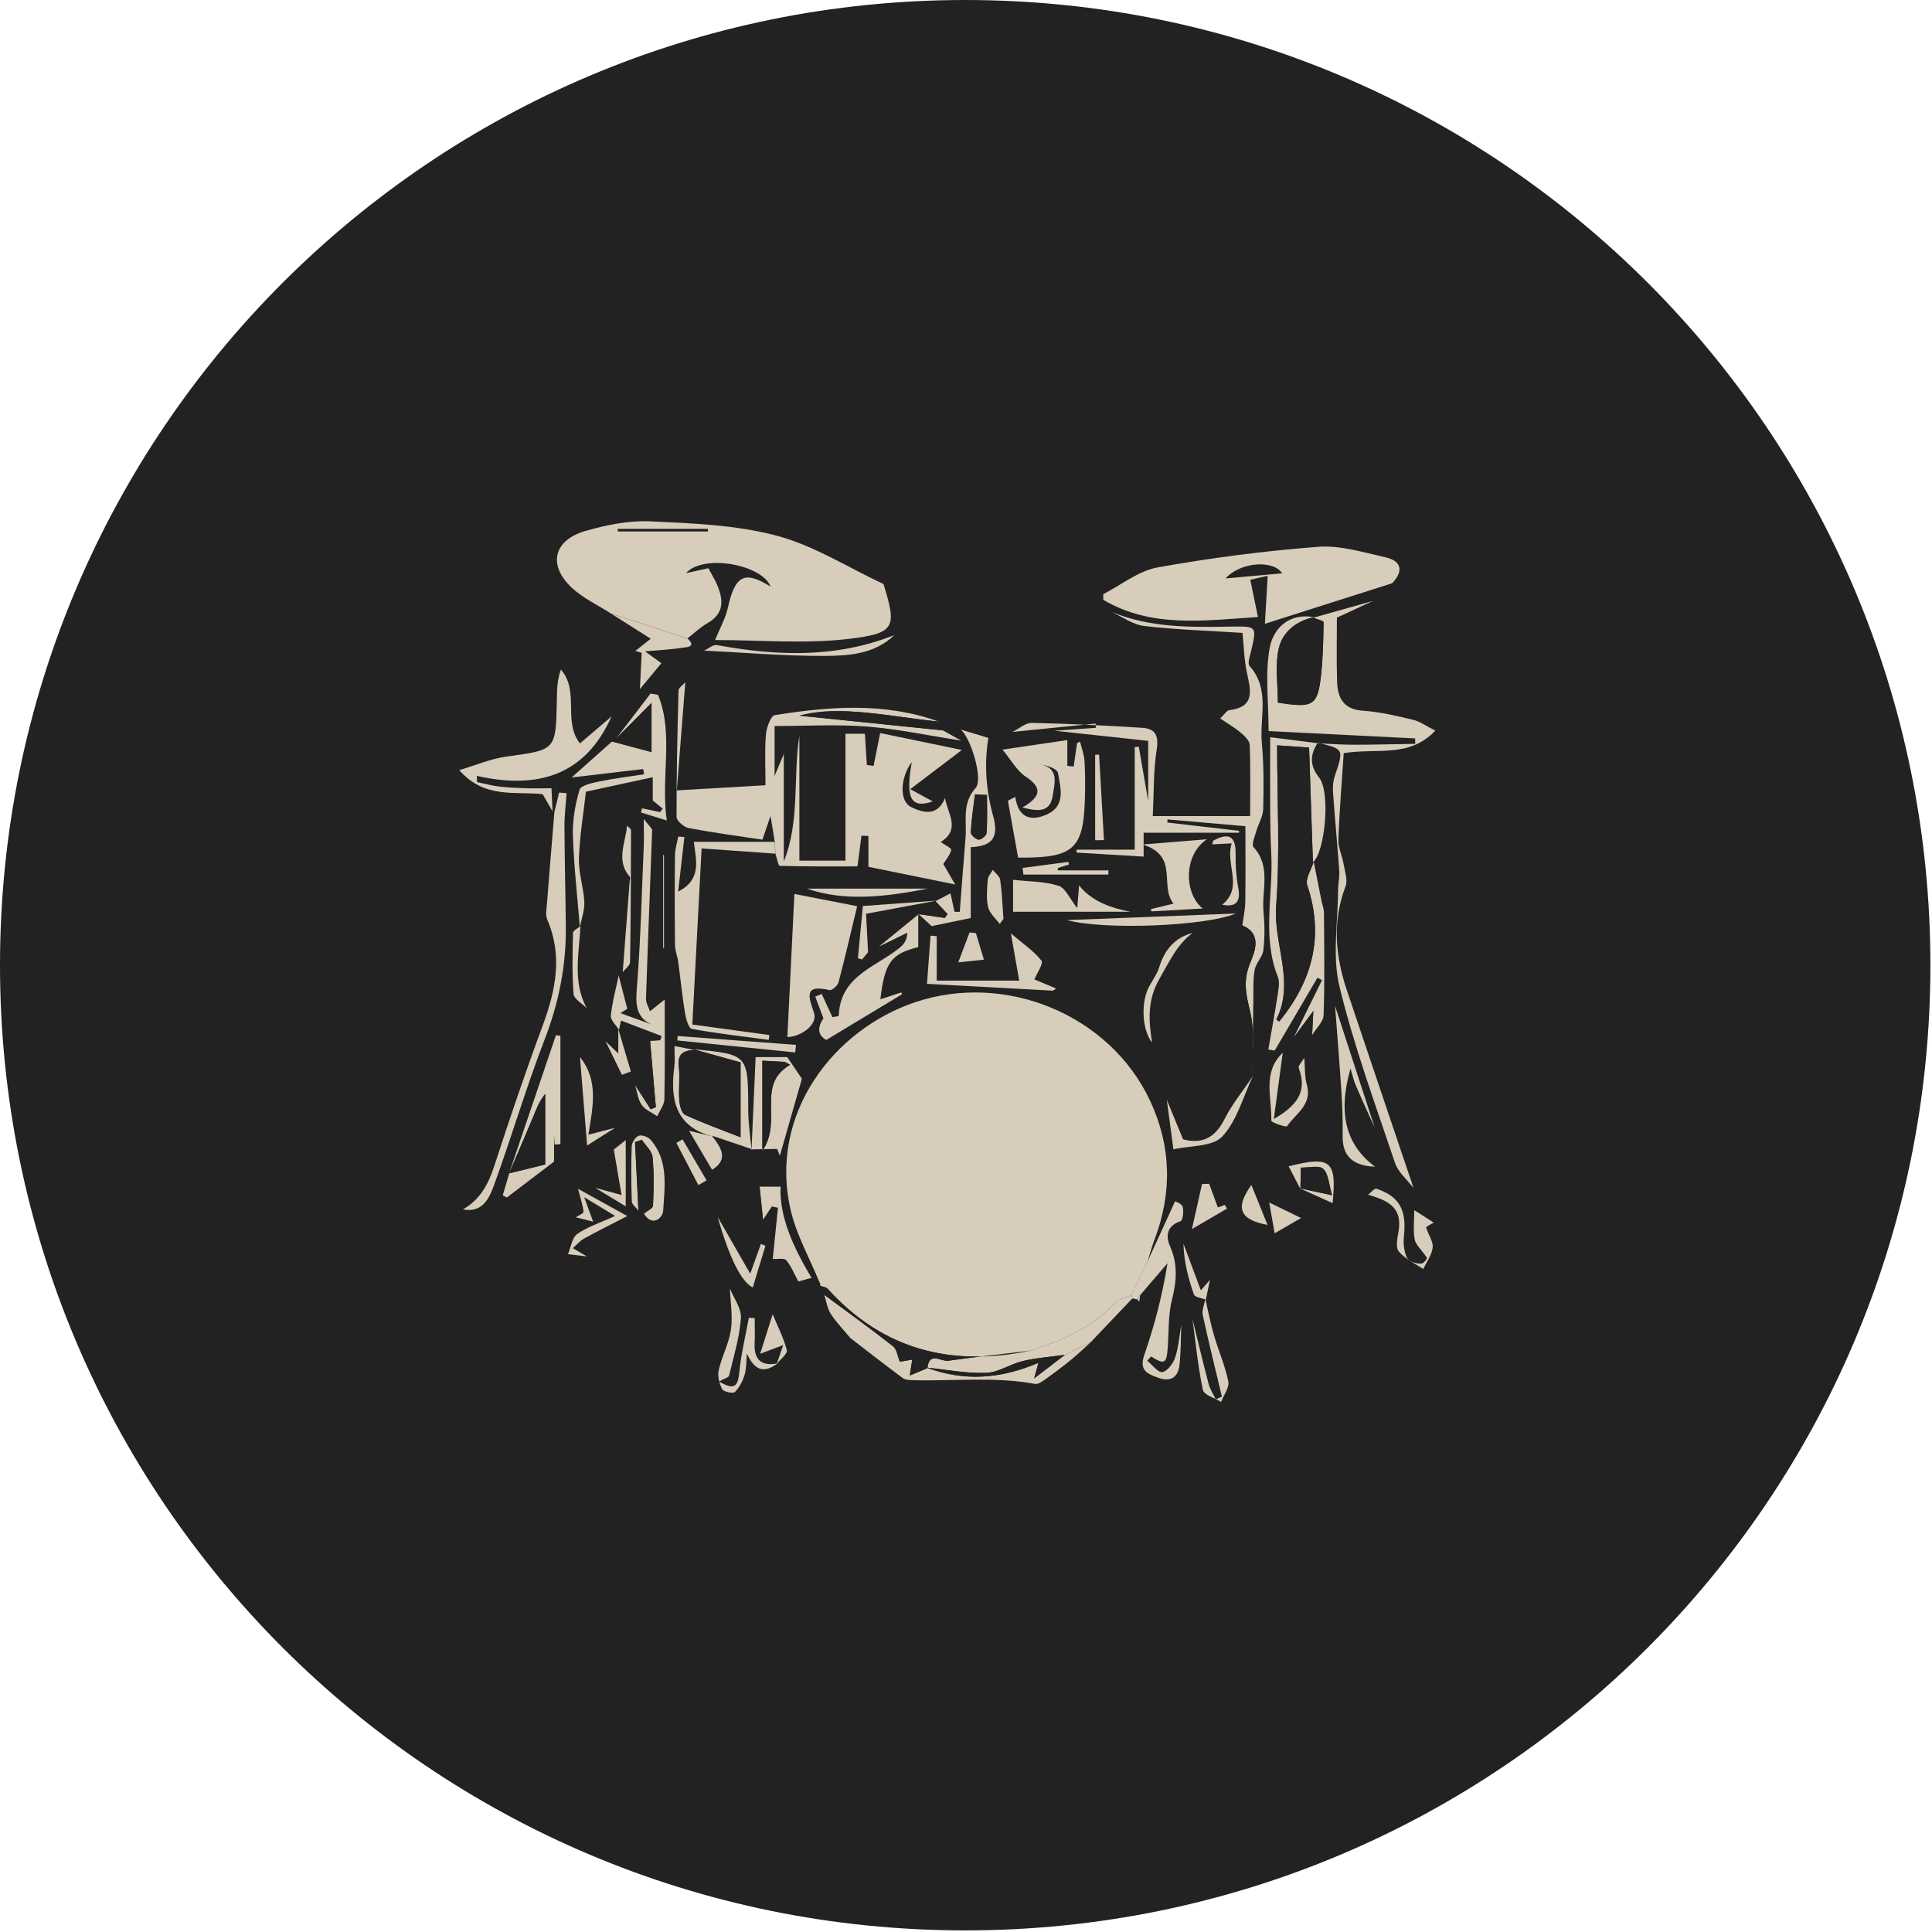 <svg width="314" height="314" viewBox="0 0 314 314" fill="none" xmlns="http://www.w3.org/2000/svg">
<g clip-path="url(#clip0_41_18763)">
<path d="M156.87 313.74C243.507 313.74 313.74 243.507 313.74 156.87C313.74 70.233 243.507 0 156.87 0C70.233 0 0 70.233 0 156.87C0 243.507 70.233 313.74 156.87 313.74Z" fill="#222222"/>
<path d="M193.8 214.35L192 215.3C191.69 217.08 191.56 218.93 191 220.63C190.68 221.6 189.76 222.86 188.93 223C188.24 223.12 187.29 221.82 186.46 221.15L187.09 220.46C189.23 221.83 189.61 221.64 189.79 219.13C189.99 216.46 189.85 213.71 190.5 211.16C191.26 208.15 191.45 205.43 190.16 202.52C189.44 200.89 189.65 199.22 191.88 198.47C192.25 198.35 192.44 196.84 192.22 196.13C192.06 195.6 191.1 195.31 190.99 195.24C189.6 198.27 188.06 201.66 186.51 205.04C186.89 203.84 187.21 202.61 187.66 201.43C190.55 193.8 190.4 186.28 186.92 178.87C180.38 164.93 163.5 157.97 148.85 162.84C135.57 167.26 124.88 180.98 128.51 196.65C129.45 200.71 131.6 204.48 133.19 208.39L131.89 207.7C128.98 202.83 126.62 197.77 126.86 192.86H123.45C122.55 192.4 121.69 191.71 120.74 191.54C119.64 191.34 117.86 191.18 117.45 191.76C116.91 192.52 117.02 194.26 117.55 195.17C118.77 197.26 120.42 199.1 122.31 201.59C123.13 199.97 123.57 199.1 124 198.23C124.48 197.51 124.96 196.79 125.44 196.07L126.43 196.28C126.15 199.06 125.87 201.83 125.58 204.61C125.58 207.61 125.58 210.6 125.57 213.6L123.54 220.02C125.44 219.3 126.1 219.05 127.28 218.61C126.84 219.89 126.54 220.78 126.23 221.68L126.38 221.58C123.7 222.1 122.5 220.99 122.64 218.27C122.71 216.92 122.65 215.57 122.65 214.22L121.7 214.17C121.16 217.16 120.43 220.14 120.13 223.15C119.9 225.5 119.2 225.9 116.85 224.53C117.68 224.07 118.41 223.9 118.48 223.58C119.23 220.49 120.18 217.39 120.41 214.24C120.52 212.67 119.25 211.01 118.61 209.39C116.76 206.62 114.93 203.85 113.04 201.11C112.81 200.78 112.13 200.35 111.93 200.46C108.75 202.2 106.23 199.54 103.47 199.34C100.15 199.09 96.99 200.77 95.37 204.2C94.61 203.75 93.84 203.31 93.08 202.86C93.68 202.34 94.22 201.69 94.9 201.31C97.04 200.12 99.24 199.03 101.94 197.64C99.14 196.09 96.92 194.87 93.93 193.21C94.41 195.06 94.77 196 94.82 196.95C94.84 197.22 93.99 197.55 93.54 197.85C93.24 196.41 93.21 194.84 92.54 193.6C92.2 192.97 90.57 192.49 89.78 192.74C87.73 193.39 85.79 194.41 83.88 195.43C81 196.99 79.51 199.25 80.05 202.76C80.26 204.1 79.58 205.57 79.31 206.98H74.75C75.95 203.94 76.95 201.43 77.94 198.92L77.48 198.46C76.33 199.53 75.17 200.59 74.02 201.66C73.11 202.85 72.21 204.04 71.3 205.23C69.64 207.59 67.53 207.84 64.75 206.56C65.7 204.97 66.56 203.53 67.42 202.1C70.01 200.26 72.61 198.42 75.2 196.58C78.41 197.2 79.5 194.72 80.27 192.59C83.12 184.77 85.46 176.76 88.46 169.01C90.75 163.09 91.97 157.08 91.92 150.79C91.88 145.3 91.73 139.81 91.7 134.32C91.7 132.52 91.93 130.73 92.05 128.93C91.64 128.9 91.24 128.86 90.83 128.83L90.03 132.15C89.94 132.06 89.85 131.97 89.76 131.88C89.71 130.67 89.65 129.46 89.59 128.13C88.22 128.13 86.86 128.17 85.49 128.13C83.99 128.08 82.49 128.02 81.01 127.84C79.83 127.7 78.67 127.37 77.5 127.13L77.46 126.12C87.3 128.35 95.06 126.11 99.35 116.46C100.88 114.98 102.42 113.51 103.95 112.03C105.06 110.69 106.17 109.35 107.44 107.82C106.75 107.32 106.01 106.78 104.78 105.89C107.19 105.68 109.07 105.59 110.92 105.3C111.47 105.21 113.25 105.19 111.67 103.8C112.76 102.96 113.77 101.98 114.95 101.31C117.65 99.77 117.55 97.6 116.54 95.18C116.16 94.27 115.63 93.43 115.08 92.39C113.99 92.63 112.86 92.88 111.45 93.19C114.25 90.01 123.83 91.79 125.19 95.38C120.95 92.72 119.41 93.54 118.25 98.82C117.88 100.49 116.99 102.05 116.17 104.06C123.45 104.06 130.74 104.72 137.86 103.88C145.54 102.97 145.71 101.98 143.55 94.99C147.48 98.16 147.75 99.4 145.3 103.26C135.86 107.01 126.21 106.69 116.46 104.88C115.85 104.77 115.08 105.46 114.39 105.78C111.06 106.12 112.52 109.32 111.33 110.93C110.95 111.38 110.25 111.82 110.23 112.28C110.04 119.12 109.89 125.97 109.91 132.81C109.91 133.44 111.1 134.47 111.87 134.62C115.9 135.38 119.97 135.92 123.86 136.51C124.42 134.87 124.79 133.79 125.18 132.65L125.87 136.87H112.72C113.12 139.9 114.02 143.02 110.18 144.95C110.52 142 110.85 139.04 111.19 136.09L110.19 136.01C110.01 137.04 109.67 138.06 109.66 139.09C109.61 143.96 109.62 148.83 109.67 153.7C109.68 154.57 110.06 155.44 110.18 156.32C110.56 159.09 110.83 161.88 111.28 164.64C111.43 165.59 111.87 167.17 112.39 167.27C116.53 168.03 120.72 168.5 124.9 169.06L125 168.27C120.86 167.7 116.71 167.14 112.48 166.56C113 156.74 113.48 147.51 113.99 137.94C118.24 138.24 122.1 138.51 125.96 138.79C126.2 139.48 126.42 140.76 126.68 140.77C130.83 140.9 134.98 140.86 139.3 140.86C139.53 139.1 139.74 137.49 139.95 135.87L141.08 135.92V140.93C145.51 141.83 150.01 142.75 155.18 143.8C154.42 142.49 153.75 141.33 153.25 140.48C153.67 139.8 154.32 139.04 154.54 138.17C154.61 137.91 153.45 137.34 152.83 136.9C156.16 134.8 153.9 132.25 153.54 129.74C152.26 132.87 149.91 132.12 148.03 131.22C146.05 130.27 146.26 126.4 148.13 123.91C147.08 129.8 147.95 131.53 151.54 130.3C150.43 129.7 149.42 129.14 147.88 128.31C150.78 126.11 153.26 124.22 156.27 121.94C151.38 120.93 146.95 120.01 142.99 119.19L141.92 124.53C141.56 124.48 141.2 124.43 140.83 124.39C140.73 122.74 140.63 121.08 140.51 119.3H137.35V139.93H129.86V119.61C128.8 126.43 129.98 133.43 127.33 140.06V122.59C126.7 124.09 126.28 125.08 125.83 126.16V118.05C130.67 118.05 135.77 117.75 140.81 118.13C145.82 118.51 150.78 119.58 156.18 120.42L153.18 118.76C153.49 118.49 153.79 118.22 154.1 117.95C154.77 118.17 155.43 118.4 156.1 118.62C157.73 119.94 159.8 126.71 158.53 128.11C156.24 130.64 157.12 133.51 156.88 136.27C156.53 140.26 156.25 144.26 155.95 148.25C155.66 148.25 155.38 148.25 155.09 148.24C154.9 147.34 154.7 146.44 154.44 145.24C153.48 145.74 152.73 146.13 151.99 146.52L152.11 146.44C148.22 146.72 144.34 147 140.19 147.31C139.91 150.26 139.65 153.03 139.38 155.8C139.61 155.87 139.83 155.93 140.06 156C140.38 155.61 140.71 155.21 141.03 154.82C141.6 154.52 142.17 154.22 142.74 153.93C144.29 153.17 145.85 152.41 147.4 151.65C147.38 152.84 146.85 153.55 146.18 154.09C142.29 157.24 136.5 158.66 136.27 165.13C136.27 165.24 135.46 165.32 135.24 165.37C134.61 164.01 134.06 162.8 133.5 161.6L132.45 162.03L133.78 165.57C132.727 167.13 132.88 168.3 134.24 169.08C138.49 166.52 142.52 164.09 146.56 161.65L146.43 161.36C145.33 161.72 144.22 162.08 143.03 162.47C143.74 156.5 144.78 155.08 149.19 153.99V148.55C149.91 149.22 150.63 149.88 151.36 150.56C153.35 150.15 155.36 149.73 157.72 149.24V137.73C161.47 137.57 162.26 135.91 161.36 132.66C160.22 128.54 159.87 124.26 160.59 119.97C161.89 119.66 163.2 119.34 164.5 119.03L178.02 117.67L178.08 118.36C175.94 118.51 173.8 118.66 171.34 118.83C176.75 119.42 181.81 119.96 186.57 120.48V130.26C186.05 127.28 185.55 124.37 185.05 121.45L184.38 121.48V138.16H174.93V138.64C178.56 138.86 182.19 139.07 185.83 139.29V135.41H201.35L201.32 135.1C197.44 134.65 193.55 134.2 189.67 133.75L189.72 133.25C194.03 133.62 198.35 134 202.37 134.35C202.37 138.83 202.41 142.73 202.35 146.63C202.33 147.92 202.04 149.2 201.87 150.48L193.82 151.67C190.89 152.43 189.23 154.4 188.36 157.23C188.03 158.3 187.35 159.28 186.78 160.27C185.33 162.8 185.52 167.44 187.2 169.51C188 172.61 188.79 175.72 189.59 178.82C189.92 181.33 190.26 183.84 190.66 186.86C193.38 186.23 197.01 186.46 198.6 184.77C201 182.21 201.98 178.31 203.57 174.98L203.47 175.12C203.53 171.02 203.59 166.91 203.66 162.81C203.69 161.11 203.58 159.38 203.87 157.72C204.07 156.59 205.16 155.61 205.29 154.49C205.53 152.44 205.5 150.32 205.31 148.26C204.98 144.75 206.61 140.94 203.69 137.75C203.33 137.36 203.88 136.06 204.12 135.21C204.47 133.99 205.23 132.8 205.26 131.58C205.35 128 205.36 124.39 205.04 120.83C204.65 116.64 206.43 112.1 203.05 108.31C202.66 107.87 203.14 106.57 203.34 105.7C204.22 101.86 204.24 101.84 199.96 101.91C193.37 102.02 186.78 102.12 180.53 99.48L179.27 97.56C187.05 102.13 195.4 100.95 204.41 100.35C203.93 98.02 203.54 96.15 203.16 94.29C203.87 94.13 204.96 93.89 205.99 93.66C205.86 95.9 205.74 98.03 205.54 101.45C213.15 99.03 219.69 96.94 226.23 94.86C226.52 95.08 226.81 95.29 227.11 95.51C225.77 96.26 224.43 97 223.09 97.75C219.86 98.66 216.63 99.57 213.4 100.48L213.51 100.38C209.5 99.64 206.93 102.18 206.34 105.26C205.53 109.5 206.14 114 206.14 118.89C214.52 119.31 222.24 119.69 229.95 120.08L229.98 120.96C226.65 121.02 223.33 121.11 220 121.11C218.07 121.11 216.13 120.96 214.2 120.88C211.72 120.56 209.24 120.25 206.4 119.9C206.4 124.27 206.38 128.18 206.4 132.09C206.41 134.32 206.44 136.56 206.57 138.78C206.94 145.46 205.02 152.24 207.64 158.83C208.02 159.79 207.71 161.09 207.54 162.21C207.11 165.03 206.58 167.84 206.09 170.65L207.13 170.83C209.45 166.88 211.77 162.92 214.09 158.97L214.82 159.39C213.29 162.49 211.76 165.59 210.23 168.69C209.63 169.52 209.04 170.34 208.44 171.17C205.08 174.36 206.68 178.46 206.58 182.2C206.58 182.5 209 183.32 209.14 183.11C210.54 181.06 213.26 179.63 212.36 176.39C211.97 175 212.06 173.47 211.94 172L213.21 168.3C213.86 167.21 215.04 166.15 215.08 165.04C215.27 159.51 215.18 153.98 215.14 148.45C215.14 147.8 214.87 147.14 214.74 146.49C214.31 144.36 213.89 142.23 213.47 140.1L213.34 140.22C215.29 138.67 216.25 128.87 214.35 126.47C212.76 124.45 212.88 122.75 214.1 120.81C218.42 121.84 218.39 121.83 216.87 126.31C216.58 127.15 216.55 128.14 216.62 129.04C216.92 133.25 217.33 137.46 217.63 141.67C217.7 142.69 217.43 143.73 217.43 144.75C217.41 149.98 216.45 155.45 217.65 160.4C220 170.14 223.49 179.6 226.69 189.12C227.2 190.64 228.67 191.84 229.7 193.19C231.04 193.99 232.41 194.75 233.72 195.59C238.07 198.39 242.49 201.1 246.69 204.11C247.83 204.93 248.34 206.69 248.92 208.12C248.98 208.28 247.41 209.57 246.93 209.4C245.37 208.83 243.81 208.02 242.52 206.97C239.26 204.33 236.14 201.52 232.97 198.77C231.82 198.04 230.67 197.31 229.81 196.75C229.81 198.58 229.62 200.08 229.88 201.5C230.04 202.36 230.9 203.09 231.88 204.49C232.01 204.33 231.55 205.37 230.98 205.43C230.2 205.52 228.91 205.06 228.62 204.47C228.13 203.43 228.01 202.09 228.14 200.91C228.59 196.73 227.4 194.49 223.66 193.27C223.35 193.17 222.76 193.9 222.31 194.24C218.69 196.16 215.05 198.03 211.47 200.02C207.79 202.07 204.22 204.89 200.3 199.91C198.84 203.13 197.72 205.6 196.61 208.06C196.12 208.62 195.63 209.19 195.13 209.77C194.14 207.12 193.22 204.66 192.3 202.19C192.39 205.09 193.08 207.81 194 210.45C194.16 210.9 195.26 211.02 195.93 211.29L195.86 211.16C195.71 212.04 195.27 212.99 195.44 213.8C196.39 218.23 197.5 222.63 198.55 227.05C198.22 227.2 197.88 227.36 197.55 227.51C197.15 226.66 196.62 225.84 196.38 224.95C195.46 221.45 194.62 217.93 193.76 214.42L193.8 214.35ZM211.35 193.25L211.23 193.13C212.93 193.9 214.64 194.67 216.57 195.54C217.27 188.65 216.29 187.83 209.43 189.55C210.12 190.88 210.73 192.06 211.34 193.25H211.35ZM96.72 193.04C98.33 194.01 99.93 194.98 101.7 196.05V185.28C100.77 186.02 100.27 186.42 99.76 186.82C98.92 187.43 98.16 188.19 97.24 188.61C94.55 189.85 94.85 191.32 96.72 193.03V193.04ZM103.76 196.73L104.65 197.22C106.06 199.5 107.71 197.87 107.78 196.78C108.02 192.83 108.69 188.65 105.76 185.24C105.36 184.77 104.35 184.39 103.82 184.57C103.29 184.75 102.69 185.66 102.67 186.27C102.56 189.27 102.58 192.27 102.69 195.27C102.71 195.77 103.39 196.24 103.76 196.72V196.73ZM112.73 170.54L112.83 170.62C111.83 170.43 110.84 170.23 109.63 170C109.63 171.45 109.73 172.37 109.61 173.27C108.9 178.62 109.73 183.09 115.84 184.71L111.99 183.78C113.2 185.83 114.45 187.95 115.73 190.12C118.49 188.43 117.21 186.51 115.7 184.59L122.23 186.8C123.51 186.78 124.79 186.76 126.3 186.73C126.22 186.54 126.41 187 126.74 187.83C128.02 183.38 129.16 179.4 130.32 175.32C129.86 174.65 129.08 173.49 127.93 171.8H122.8C122.58 176.84 122.36 181.87 122.13 186.89C121.95 184.75 121.61 182.6 121.6 180.46C121.58 171.4 121.62 171.4 112.71 170.55L112.73 170.54ZM223.48 183.37C221.42 177.05 219.36 170.72 217 163.47C217.41 168.91 217.77 173.29 218.05 177.67C218.2 179.97 218.27 182.28 218.23 184.58C218.16 188.22 220.27 189.46 223.49 189.61C223.87 188.81 224.6 187.98 224.55 187.2C224.46 185.9 223.87 184.64 223.49 183.36L223.48 183.37ZM94.26 171.79C94.64 176.44 95.01 181.1 95.42 186.17C97.03 185.15 98.49 184.23 99.96 183.3C102.2 179.72 98.73 171.3 93.52 168.66L94.26 171.79ZM82.77 190.69C82.42 191.88 82.07 193.07 81.73 194.26L82.39 194.62C85.14 192.53 87.89 190.44 90.07 188.78V178.73H89.74C89.88 181.15 90.02 183.58 90.16 186.01L91.1 185.96V168.33L90.37 168.26C87.83 175.76 85.28 183.26 82.74 190.75L82.78 190.69H82.77ZM100.49 167.24L100.6 167.38L100.94 165.87C103.14 166.71 105.34 167.55 107.54 168.39L107.3 169.07C106.75 169.11 106.2 169.15 105.66 169.19C104.89 169.84 103.63 170.39 103.46 171.17C103.08 172.83 103.27 174.62 103.23 176.35C103.56 177.43 103.67 178.66 104.28 179.55C104.85 180.37 105.95 180.81 106.82 181.41C107.23 180.49 107.96 179.57 107.98 178.64C108.09 173.25 108.03 167.85 108.03 162.43L105.64 164.35C105.41 163.67 104.96 162.98 104.99 162.3C105.3 153.17 105.68 144.05 105.99 134.92C106 134.62 105.55 134.29 104.63 133.09C104.63 135.22 104.67 136.32 104.63 137.41C104.32 144.81 104.15 152.23 103.58 159.61C103.33 162.84 102.87 165.7 106.93 166.86C104.9 166.12 102.87 165.39 100.84 164.65C101.21 164.41 101.58 164.17 101.95 163.94L100.55 158.54L101.21 157.97C101.62 157.43 102.38 156.9 102.39 156.35C102.52 149.22 102.54 142.08 102.55 134.94C102.55 134.68 102.13 134.43 101.9 134.17C101.85 131.33 103.74 130.48 106.08 130.09C106.62 130.54 107.16 130.98 107.71 131.43L107.26 131.99C106.29 131.78 105.31 131.58 104.34 131.37L104.18 132.05C105.39 132.43 106.61 132.8 108.37 133.35C107.34 126.18 109.57 119.33 106.94 112.93L105.73 112.72C103.87 115.16 102 117.59 100.14 120.03L99.46 120.52C97.52 122.25 95.57 123.98 92.9 126.36C97.57 125.81 101.05 125.4 104.53 124.99L104.68 125.84C102.25 126.22 99.8 126.51 97.39 127.01C96.24 127.25 94.4 127.64 94.19 128.35C93.49 130.74 93.03 133.31 93.11 135.79C93.27 140.77 93.84 145.73 94.24 150.7L94.35 150.54C93.93 150.9 93.16 151.25 93.15 151.62C93.07 154.93 92.97 158.26 93.24 161.55C93.31 162.38 94.64 163.11 95.39 163.88L98.44 169.25C99.33 171.07 100.22 172.89 101.1 174.71C101.58 174.53 102.07 174.34 102.55 174.16C101.87 171.86 101.19 169.56 100.51 167.27L100.49 167.24ZM165.47 139.38C174.46 139.49 176.08 138.03 176.32 129.93C176.38 127.85 176.39 125.76 176.26 123.68C176.2 122.62 175.78 121.58 175.53 120.53L175.05 120.77C174.87 122.04 174.68 123.31 174.5 124.58C174.16 124.54 173.81 124.51 173.47 124.47V120.28C169.76 120.82 166.38 121.32 162.93 121.83C164.35 123.54 165.27 125.29 166.71 126.23C169.41 128.01 169.25 129.45 166.16 131.24C168.89 131.95 170.69 131.98 171.1 129.29C171.42 127.19 172.22 124.68 168.76 124.18C170.09 124.39 171.81 124.88 171.95 125.65C172.37 128.03 173.24 130.97 170.18 132.35C167.79 133.42 165.52 133.18 165.01 129.51C164.61 129.72 164.21 129.93 163.81 130.14C164.35 133.16 164.89 136.19 165.47 139.38ZM127.97 168.54C130.25 168.49 132.91 166.47 132.3 164.65C131.42 162.01 130.52 159.92 134.82 160.91C135.21 161 136.13 160.18 136.27 159.65C137.35 155.56 138.3 151.44 139.3 147.27C135.35 146.5 132.32 145.91 129.1 145.28C128.72 153.1 128.34 160.76 127.96 168.54H127.97ZM164.65 142.99V148.18H183.72C179.813 147.467 177.033 146.037 175.38 143.89C175.28 145.13 175.18 146.39 175.08 147.6C173.87 146.09 173.17 144.33 172.03 143.96C169.78 143.24 167.29 143.29 164.65 142.99ZM171.12 161.01L171.67 160.64C170.32 160.08 168.97 159.51 168.14 159.16C168.54 158.17 169.64 156.57 169.28 156.11C168.05 154.54 166.3 153.38 164.32 151.69C164.85 154.72 165.27 157.14 165.67 159.36H152.26V152.14C151.93 152.11 151.59 152.08 151.26 152.05C151.06 154.81 150.85 157.57 150.68 159.88C157.83 160.27 164.48 160.63 171.13 160.99L171.12 161.01ZM190.74 146.86C189.03 147.28 188.03 147.52 187.04 147.76L187.16 148.12C189.91 147.97 192.67 147.82 195.48 147.66C192.42 145.17 192.35 138.95 196.16 136.4C192.4 136.71 189.53 136.94 185.72 137.25C191.73 139.15 188.37 143.96 190.74 146.86ZM200.88 148.47C191.73 148.83 182.43 149.19 173.42 149.54C179.38 151.18 195.82 150.56 200.88 148.47ZM124.41 202.48L123.67 202.16C123.1 203.75 122.53 205.34 121.93 207.01C120.11 203.85 118.38 200.82 116.64 197.79C118.553 204.457 120.453 208.277 122.34 209.25C123.04 206.96 123.72 204.72 124.4 202.48H124.41ZM196.53 192.39L195.36 192.44C194.83 194.79 194.31 197.14 193.72 199.75C196.01 198.42 197.72 197.42 199.42 196.43L199.07 195.83C198.59 196 198.12 196.18 197.93 196.24C197.46 194.96 196.99 193.67 196.52 192.39H196.53ZM129.27 171.05L129.39 169.82L110.16 168.38L110.1 169.1C116.49 169.75 122.89 170.4 129.28 171.05H129.27ZM166.21 141.06L166.34 142.14H180.13V141.46H171.91L171.93 141.07C172.53 140.88 173.13 140.7 173.73 140.51L173.64 140.08L166.2 141.06H166.21ZM162.49 150.16C162.69 149.89 162.9 149.62 163.1 149.35C162.94 147.23 162.86 145.1 162.57 143C162.49 142.42 161.79 141.92 161.37 141.38C161.08 141.9 160.59 142.41 160.55 142.95C160.44 144.44 160.27 146 160.6 147.43C160.83 148.43 161.84 149.26 162.49 150.16ZM131.16 144.42C137.23 146.57 144 145.76 150.81 144.42H131.16ZM178 136.56C178.48 136.56 178.96 136.55 179.43 136.54C179.17 131.91 178.9 127.27 178.64 122.64L178 122.67V136.56ZM203.39 192.59C200.69 196.37 201.51 198.24 206.02 199.08C205.12 196.85 204.36 194.98 203.39 192.59ZM198.64 147.05C200.58 147.43 201.73 146.88 201.25 144.32C200.91 142.51 200.79 140.63 200.82 138.79C200.87 135.78 199.61 135.31 197.19 136.64C197.09 136.7 197.1 136.96 197.04 137.24C197.95 137.19 198.8 137.15 200.19 137.08C199.07 140.49 202.17 144.18 198.63 147.06L198.64 147.05ZM207.17 200.43C208.96 199.4 210.18 198.69 211.47 197.95C209.74 197.11 208.3 196.41 206.29 195.43C206.62 197.31 206.86 198.65 207.17 200.42V200.43ZM158.62 151.65L157.59 151.55C157.05 152.98 156.51 154.41 155.75 156.41C157.65 156.21 158.62 156.11 159.92 155.97C159.43 154.33 159.03 152.99 158.62 151.65ZM107.93 138.98L107.79 138.92V154.08H107.93V138.98ZM113.52 192.61L114.85 191.85L110.94 185.18L109.94 185.76C111.13 188.04 112.32 190.32 113.51 192.61H113.52Z" fill="#222222"/>
<path d="M143.6 94.95C145.75 101.94 145.59 102.93 137.91 103.84C130.79 104.68 123.5 104.02 116.22 104.02C117.04 102.01 117.93 100.45 118.3 98.78C119.46 93.5 121 92.68 125.24 95.34C123.88 91.75 114.31 89.97 111.5 93.15C112.92 92.84 114.04 92.59 115.13 92.35C115.68 93.39 116.21 94.23 116.59 95.14C117.6 97.56 117.69 99.73 115 101.27C113.82 101.95 112.81 102.92 111.72 103.76C107.58 102.41 103.45 101.07 99.31 99.72C97.17 98.34 94.76 97.23 92.93 95.52C89 91.84 89.95 87.79 95.17 86.29C98.56 85.31 102.22 84.57 105.71 84.73C112.6 85.06 119.66 85.31 126.26 87.07C132.31 88.68 137.85 92.24 143.61 94.93L143.6 94.95ZM115.06 86.38V85.95H100.4V86.38H115.06Z" fill="#D7CDBA"/>
<path d="M125.92 136.83L125.23 132.61C124.84 133.75 124.47 134.83 123.91 136.47C120.02 135.88 115.95 135.34 111.92 134.58C111.15 134.43 109.96 133.4 109.96 132.77C109.94 125.93 110.09 119.08 110.28 112.24C110.29 111.78 110.99 111.34 111.38 110.89C110.93 116.6 110.48 122.32 110 128.46C115.19 128.16 119.65 127.89 124.41 127.62C124.41 124.83 124.27 122.1 124.48 119.41C124.57 118.27 125.27 116.33 125.93 116.23C134.87 114.79 143.83 114.12 152.61 117.29C144.5 116.45 136.41 114.53 129.95 116.32C136.64 117.01 144.94 117.86 153.24 118.71L156.24 120.37C150.84 119.54 145.88 118.47 140.87 118.08C135.82 117.7 130.73 118 125.89 118V126.11C126.34 125.03 126.76 124.04 127.39 122.54V140.01C130.05 133.38 128.86 126.38 129.92 119.56V139.88H137.41V119.25H140.57C140.68 121.04 140.78 122.69 140.89 124.34C141.25 124.39 141.61 124.44 141.98 124.48L143.05 119.14C147.01 119.96 151.44 120.88 156.33 121.89C153.32 124.18 150.84 126.06 147.94 128.26C149.48 129.1 150.49 129.65 151.6 130.25C148.02 131.48 147.14 129.74 148.19 123.86C146.31 126.35 146.11 130.22 148.09 131.17C149.96 132.07 152.32 132.82 153.6 129.69C153.97 132.2 156.22 134.76 152.89 136.85C153.51 137.29 154.67 137.86 154.6 138.12C154.38 138.99 153.73 139.75 153.31 140.43C153.8 141.28 154.48 142.44 155.24 143.75C150.07 142.7 145.57 141.78 141.14 140.88V135.87L140.01 135.82C139.8 137.43 139.59 139.05 139.36 140.81C135.05 140.81 130.89 140.85 126.74 140.72C126.48 140.72 126.26 139.43 126.02 138.74C125.99 138.1 125.96 137.47 125.94 136.83H125.92Z" fill="#D7CDBA"/>
<path d="M226.27 94.79C219.73 96.87 213.19 98.96 205.58 101.38C205.78 97.97 205.9 95.83 206.03 93.59C205 93.82 203.91 94.06 203.2 94.22C203.58 96.08 203.97 97.95 204.45 100.28C195.43 100.88 187.08 102.06 179.31 97.49C179.31 97.18 179.31 96.87 179.31 96.56C182.25 95.06 185.04 92.78 188.14 92.22C196.76 90.67 205.48 89.54 214.21 88.87C217.79 88.59 221.52 89.76 225.12 90.56C227.73 91.14 228.2 92.74 226.28 94.78L226.27 94.79ZM199.18 94.01C202.27 93.73 205.48 93.44 208.38 93.18C206.98 90.98 201.66 91.28 199.18 94.01Z" fill="#D7CDBA"/>
<path d="M180.57 99.41C186.82 102.05 193.41 101.95 200 101.84C204.28 101.77 204.26 101.79 203.38 105.63C203.18 106.5 202.7 107.8 203.09 108.24C206.47 112.02 204.69 116.57 205.08 120.76C205.41 124.32 205.39 127.93 205.3 131.51C205.27 132.73 204.51 133.91 204.16 135.14C203.92 135.99 203.37 137.29 203.73 137.68C206.65 140.87 205.02 144.68 205.35 148.19C205.55 150.25 205.57 152.37 205.33 154.42C205.2 155.53 204.11 156.52 203.91 157.65C203.62 159.31 203.73 161.04 203.7 162.74C203.63 166.84 203.57 170.95 203.51 175.05C203.46 171.47 203.99 167.76 203.17 164.36C202.5 161.59 202 159.41 203.16 156.56C203.82 154.93 205.29 151.81 201.91 150.41C202.08 149.13 202.37 147.84 202.39 146.56C202.45 142.66 202.41 138.76 202.41 134.28C198.38 133.93 194.07 133.56 189.76 133.18L189.71 133.68C193.59 134.13 197.48 134.58 201.36 135.03L201.39 135.34H185.87V139.22C182.23 139 178.6 138.79 174.97 138.57V138.09H184.42V121.41L185.09 121.38C185.59 124.29 186.1 127.21 186.61 130.19V120.41C181.86 119.9 176.79 119.35 171.38 118.76C173.84 118.59 175.98 118.44 178.12 118.29L178.06 117.6L164.54 118.96C165.6 118.44 166.66 117.47 167.7 117.49C173.69 117.61 179.68 117.91 185.66 118.29C187.8 118.42 188.35 119.59 187.99 121.87C187.45 125.24 187.55 128.71 187.36 132.63H203.18C203.18 128.83 203.26 124.93 203.11 121.04C203.08 120.34 202.23 119.57 201.59 119.03C200.66 118.24 199.58 117.63 198.31 116.77C199 116.12 199.36 115.48 199.79 115.42C204.07 114.89 203.26 112.17 202.65 109.31C202.2 107.22 202.16 105.04 201.94 102.86C196.5 102.51 191.21 102.35 185.96 101.74C184.09 101.52 182.36 100.21 180.56 99.4L180.57 99.41Z" fill="#D7CDBA"/>
<path d="M214.24 120.81C216.17 120.89 218.11 121.04 220.04 121.04C223.37 121.04 226.69 120.94 230.02 120.89L229.99 120.01C222.27 119.62 214.56 119.24 206.18 118.82C206.18 113.94 205.57 109.43 206.38 105.19C206.97 102.11 209.54 99.56 213.55 100.31C210.65 100.9 208.42 102.76 207.83 105.4C207.2 108.2 207.69 111.25 207.69 114.18C213.42 115.11 214.16 114.7 214.7 109.74C215.02 106.88 215.07 103.99 215.11 101.12C215.11 100.89 214.03 100.64 213.44 100.4C216.67 99.49 219.9 98.58 223.13 97.67C221.2 98.56 219.27 99.46 217.28 100.38C217.28 103.68 217.2 107.22 217.31 110.75C217.39 113.4 218.32 115.3 221.52 115.51C224.26 115.69 226.99 116.35 229.67 116.99C230.8 117.26 231.82 118.02 233.27 118.75C229 123.26 223.8 121.51 218.39 122.41C218.09 127 217.69 131.72 217.52 136.45C217.47 137.75 218.13 139.06 218.36 140.39C218.57 141.61 219.08 143.04 218.68 144.07C216.51 149.77 217.03 155.36 218.9 160.95C222.49 171.67 226.13 182.38 229.74 193.09C228.71 191.74 227.25 190.54 226.73 189.02C223.53 179.5 220.05 170.03 217.69 160.3C216.5 155.35 217.46 149.89 217.47 144.65C217.47 143.62 217.74 142.58 217.67 141.57C217.37 137.36 216.96 133.15 216.66 128.94C216.6 128.04 216.63 127.06 216.91 126.21C218.42 121.73 218.46 121.74 214.14 120.71L214.23 120.79L214.24 120.81Z" fill="#D7CDBA"/>
<path d="M99.39 116.44C95.1 126.08 87.34 128.32 77.5 126.1L77.54 127.11C78.71 127.35 79.87 127.68 81.05 127.82C82.53 128 84.03 128.06 85.53 128.11C86.89 128.16 88.26 128.11 89.63 128.11C89.69 129.44 89.74 130.65 89.8 131.86C89.28 130.95 88.76 130.05 88.2 129.08C83.73 128.56 78.77 129.89 74.64 125.17C77.22 124.41 79.75 123.31 82.38 122.95C90.3 121.87 90.33 121.98 90.5 114.02C90.54 112.33 90.5 110.63 91.16 108.83C94.25 112.36 91.44 117.29 94.26 120.82C95.83 119.48 97.61 117.96 99.39 116.44Z" fill="#D7CDBA"/>
<path d="M90.07 132.13C90.34 131.02 90.6 129.92 90.87 128.81C91.28 128.84 91.68 128.88 92.09 128.91C91.96 130.71 91.73 132.5 91.74 134.3C91.76 139.79 91.92 145.28 91.96 150.77C92.01 157.07 90.79 163.07 88.5 168.99C85.5 176.75 83.16 184.75 80.31 192.57C79.53 194.7 78.45 197.18 75.24 196.56C77.99 194.99 79.35 192.53 80.31 189.57C82.8 181.93 85.37 174.3 88.17 166.77C90.31 161.01 91.49 155.36 88.94 149.44C88.64 148.76 88.81 147.84 88.88 147.04C89.27 142.07 89.68 137.1 90.09 132.13H90.07Z" fill="#D7CDBA"/>
<path d="M186.5 205.04C188.05 201.65 189.6 198.27 190.98 195.24C191.09 195.31 192.05 195.6 192.21 196.13C192.43 196.84 192.24 198.34 191.87 198.47C189.64 199.22 189.43 200.89 190.15 202.52C191.44 205.43 191.25 208.15 190.49 211.16C189.84 213.71 189.98 216.47 189.78 219.13C189.59 221.64 189.22 221.82 187.08 220.46L186.45 221.15C187.28 221.82 188.23 223.13 188.92 223C189.75 222.85 190.67 221.59 190.99 220.63C191.55 218.93 191.68 217.09 191.99 215.3C191.91 217.48 191.93 219.66 191.7 221.82C191.49 223.83 190.26 224.66 188.27 223.93C186.59 223.32 185.09 222.8 185.96 220.26C187.61 215.5 188.9 210.63 189.75 205.31L185.29 210.51L184.77 211.17L184.02 211.02C183.97 210.84 183.93 210.66 183.88 210.48C184.75 208.67 185.62 206.85 186.49 205.04H186.5Z" fill="#D7CDBA"/>
<path d="M183.9 210.49C183.95 210.67 184 210.85 184.04 211.03C181.77 213.41 179.5 215.79 177.24 218.17C175.85 218.85 174.46 219.53 173.07 220.2C170.79 220.52 168.48 220.67 166.26 221.2C164.21 221.68 162.27 223.06 160.25 223.13C157.05 223.24 153.82 222.6 150.61 222.27L150.73 222.35C150.99 219.6 152.94 221.31 154.1 221.15C158.55 220.52 163.02 220.04 167.48 219.51C172.56 217.86 177.44 215.88 181.17 211.78C181.8 211.09 182.98 210.9 183.9 210.48V210.49Z" fill="#D7CDBA"/>
<path d="M173.07 220.2C174.46 219.52 175.85 218.84 177.24 218.17C176.22 219.09 175.23 220.05 174.17 220.92C172.8 222.04 171.38 223.11 169.94 224.14C169.42 224.51 168.72 225.02 168.21 224.92C161.6 223.7 154.95 224.49 148.32 224.32C147.77 224.31 147.11 224.26 146.7 223.96C143.83 221.83 141.01 219.62 138.17 217.44C137.11 216.16 135.92 214.95 135.02 213.56C134.44 212.66 134.29 211.49 133.95 210.43C137.69 213.2 141.47 215.91 145.13 218.79C145.76 219.29 145.88 220.45 146.24 221.31L148.26 220.96C148.13 221.79 148 222.63 147.86 223.55C148.84 223.14 149.78 222.74 150.72 222.35L150.6 222.27C156.63 224.54 162.59 224.14 168.77 221.49C168.48 222.55 168.31 223.18 168.08 224.02C169.96 222.58 171.51 221.39 173.06 220.2H173.07Z" fill="#D7CDBA"/>
<path d="M152.03 146.47C152.78 146.08 153.53 145.69 154.48 145.19C154.74 146.39 154.94 147.29 155.13 148.19C155.42 148.19 155.7 148.19 155.99 148.2C156.3 144.21 156.58 140.21 156.92 136.22C157.16 133.46 156.28 130.59 158.57 128.06C159.84 126.65 157.77 119.89 156.14 118.57C157.64 119.02 159.14 119.48 160.64 119.93C159.92 124.22 160.27 128.5 161.41 132.62C162.31 135.87 161.52 137.53 157.77 137.69V149.2C155.41 149.69 153.4 150.11 151.41 150.52C150.67 149.84 149.95 149.17 149.24 148.51L149.3 148.58C150.72 148.79 152.14 149 153.55 149.2L154 148.57C153.34 147.88 152.68 147.18 152.03 146.49V146.47ZM160.41 129.2L158.45 129.13C158.21 131.18 157.88 133.22 157.78 135.27C157.76 135.68 158.57 136.41 159.05 136.46C159.46 136.5 160.32 135.8 160.35 135.38C160.49 133.33 160.41 131.26 160.41 129.2Z" fill="#D7CDBA"/>
<path d="M118.62 209.39C119.26 211.01 120.54 212.67 120.42 214.24C120.19 217.38 119.24 220.48 118.49 223.58C118.41 223.9 117.68 224.07 116.86 224.53C119.21 225.9 119.91 225.5 120.14 223.15C120.43 220.13 121.16 217.16 121.71 214.17L122.659 214.22C122.659 215.57 122.719 216.92 122.649 218.27C122.509 220.98 123.71 222.1 126.39 221.58C124.14 223.27 122.65 222.74 121.39 219.99C121.28 221.13 121.339 222.32 121.029 223.4C120.729 224.43 120.18 225.49 119.44 226.24C119.15 226.53 117.6 226.21 117.37 225.77C116.9 224.87 116.59 223.64 116.81 222.67C117.32 220.44 118.48 218.32 118.8 216.08C119.11 213.91 118.71 211.63 118.63 209.4L118.62 209.39Z" fill="#D7CDBA"/>
<path d="M99.31 99.73C103.45 101.08 107.59 102.42 111.72 103.77C113.3 105.16 111.52 105.18 110.97 105.27C109.12 105.56 107.23 105.65 104.83 105.86C106.06 106.75 106.8 107.29 107.49 107.79C106.22 109.32 105.11 110.66 104 112C104.1 110.03 104.19 108.07 104.29 106.1L103.25 105.8C104.18 105.06 105.11 104.33 105.76 103.81C103.65 102.47 101.48 101.1 99.32 99.73H99.31Z" fill="#D7CDBA"/>
<path d="M222.35 194.17C222.81 193.83 223.39 193.09 223.7 193.2C227.44 194.43 228.63 196.66 228.18 200.84C228.05 202.01 228.17 203.36 228.66 204.4C228.94 205 230.24 205.45 231.02 205.36C231.59 205.3 232.05 204.26 231.92 204.42C230.95 203.02 230.08 202.29 229.92 201.43C229.66 200.02 229.85 198.52 229.85 196.68C230.72 197.23 231.86 197.96 233.01 198.7C232.58 198.98 231.76 199.35 231.8 199.51C232.08 200.61 232.94 201.7 232.85 202.72C232.74 203.94 231.86 205.08 231.31 206.26C229.95 205.32 228.32 204.6 227.33 203.37C226.77 202.68 227.14 201.11 227.32 199.98C227.95 196.04 225.26 195.04 222.36 194.17H222.35Z" fill="#D7CDBA"/>
<path d="M125.59 204.62C125.87 201.84 126.15 199.07 126.44 196.29L125.45 196.08C124.97 196.8 124.49 197.52 124.02 198.23C123.83 196.44 123.65 194.65 123.46 192.86H126.87C126.63 197.77 128.99 202.83 131.9 207.7L129.76 208.29C129.12 207.11 128.62 205.82 127.78 204.82C127.45 204.42 126.35 204.66 125.61 204.61L125.59 204.62Z" fill="#D7CDBA"/>
<path d="M193.8 214.35C194.67 217.86 195.5 221.39 196.42 224.88C196.66 225.78 197.19 226.59 197.59 227.44C197.92 227.29 198.26 227.13 198.59 226.98C197.54 222.57 196.44 218.17 195.48 213.73C195.31 212.92 195.74 211.97 195.9 211.09C196.35 213.04 196.72 215.02 197.28 216.94C198.02 219.48 199.11 221.94 199.63 224.52C199.83 225.51 198.88 226.74 198.46 227.85C197.43 227.21 195.68 226.72 195.5 225.9C194.69 222.1 194.33 218.2 193.8 214.33V214.35Z" fill="#D7CDBA"/>
<path d="M129.74 208.3L131.88 207.71L133.18 208.4C133.32 208.57 133.36 208.76 133.3 208.97C133.51 209.46 133.73 209.95 133.94 210.44C134.28 211.49 134.43 212.67 135.01 213.57C135.91 214.96 137.09 216.17 138.16 217.45C135.58 215.62 132.88 213.94 130.51 211.87C129.78 211.23 129.97 209.52 129.74 208.31V208.3Z" fill="#222222"/>
<path d="M153.229 118.7C144.929 117.85 136.619 117 129.939 116.31C136.399 114.52 144.489 116.44 152.599 117.28C153.119 117.48 153.629 117.69 154.149 117.89C153.839 118.16 153.539 118.43 153.229 118.7Z" fill="#222222"/>
<path d="M114.439 105.74C115.129 105.42 115.9 104.73 116.51 104.84C126.27 106.65 135.919 106.97 145.349 103.22C142.179 106.3 138.009 106.58 134.059 106.6C127.519 106.64 120.979 106.06 114.439 105.74Z" fill="#D7CDBA"/>
<path d="M93.55 197.85C94 197.55 94.85 197.22 94.83 196.95C94.77 196 94.42 195.06 93.94 193.21C96.93 194.86 99.14 196.09 101.95 197.64C99.26 199.03 97.06 200.12 94.91 201.31C94.23 201.69 93.69 202.34 93.09 202.86C93.85 203.31 94.62 203.75 95.38 204.2C94.36 204.08 93.33 203.96 92.31 203.84C92.79 202.72 92.96 201.17 93.81 200.56C95.44 199.4 97.45 198.78 99.97 197.62C98.16 196.53 96.9 195.76 94.94 194.57C95.5 196.11 95.81 196.95 96.4 198.55C95.19 198.25 94.37 198.04 93.55 197.84V197.85Z" fill="#D7CDBA"/>
<path d="M126.24 221.68C126.55 220.79 126.85 219.89 127.29 218.61C126.11 219.06 125.45 219.3 123.55 220.02L125.58 213.6C126.38 215.54 127.36 217.43 127.88 219.44C128.03 220.01 126.83 220.92 126.25 221.67L126.24 221.68Z" fill="#D7CDBA"/>
<path d="M195.97 211.23C195.3 210.96 194.19 210.84 194.04 210.39C193.12 207.75 192.42 205.03 192.34 202.13C193.26 204.6 194.18 207.06 195.17 209.71C195.67 209.13 196.16 208.57 196.65 208C196.43 209.08 196.2 210.15 195.98 211.23H195.97Z" fill="#D7CDBA"/>
<path d="M184.79 211.17L185.31 210.51L185.16 211.53L184.79 211.16V211.17Z" fill="#D7CDBA"/>
<path d="M133.3 208.97C133.36 208.76 133.31 208.57 133.18 208.4C131.59 204.49 129.44 200.72 128.5 196.66C124.87 180.98 135.56 167.26 148.84 162.85C163.49 157.98 180.37 164.93 186.91 178.88C190.38 186.29 190.53 193.81 187.65 201.44C187.2 202.62 186.88 203.85 186.5 205.05C185.63 206.86 184.76 208.68 183.89 210.49C182.97 210.91 181.79 211.1 181.16 211.79C177.43 215.89 172.56 217.87 167.47 219.52C154.66 222.19 143.51 219.42 134.53 209.48C134.26 209.18 133.71 209.14 133.29 208.97H133.3Z" fill="#D7CDBA"/>
<path d="M201.91 150.41C205.29 151.81 203.82 154.93 203.16 156.56C202 159.41 202.5 161.59 203.17 164.36C203.98 167.75 203.46 171.47 203.51 175.05L203.61 174.91C202.05 177.24 200.23 179.43 198.98 181.92C197.44 184.98 195.3 185.96 192.27 185.16C191.35 182.93 190.49 180.84 189.63 178.75C188.83 175.65 188.04 172.54 187.24 169.44C186.65 165.83 186.43 162.47 188.5 158.94C190.07 156.26 191.28 153.48 193.86 151.59L201.91 150.4V150.41Z" fill="#222222"/>
<path d="M106.09 130.11C103.75 130.5 101.86 131.35 101.91 134.19C101.68 136.99 100.05 139.87 102.37 142.53C102.48 142.65 102.35 142.98 102.34 143.21C101.96 148.13 101.59 153.06 101.21 157.98L100.55 158.55C100.1 160.72 99.5 162.87 99.28 165.06C99.21 165.78 100.13 166.61 100.6 167.39L100.49 167.25C100.49 168.43 100.49 169.62 100.49 171.22C99.62 170.39 99.02 169.82 98.42 169.24L95.37 163.87C93.02 159.58 94.12 155.02 94.34 150.53L94.23 150.69C94.5 149.32 95.03 147.94 94.96 146.58C94.84 144.21 94.01 141.86 94.08 139.52C94.2 135.86 94.82 132.22 95.22 128.66C98.89 127.87 102.36 127.12 106.08 126.31V130.1L106.09 130.11Z" fill="#222222"/>
<path d="M214.15 120.73C212.93 122.67 212.81 124.38 214.4 126.39C216.29 128.79 215.33 138.59 213.38 140.14C213.17 133.96 212.97 127.77 212.76 121.5C210.5 121.34 209.07 121.24 207.57 121.14C207.57 130.06 208.05 138.71 207.41 147.28C206.95 153.46 210.51 159.57 207.45 165.68C207.43 165.71 207.78 165.92 207.91 166.02C213.28 159.43 215.26 152.19 212.46 143.87C212.11 142.82 213.13 141.32 213.51 140.03C213.93 142.16 214.35 144.29 214.78 146.42C214.91 147.08 215.18 147.73 215.18 148.38C215.21 153.91 215.31 159.45 215.12 164.97C215.08 166.08 213.9 167.15 213.25 168.23C213.31 167.16 213.36 166.09 213.45 164.3C212.1 166.14 211.18 167.37 210.27 168.61C211.8 165.51 213.33 162.41 214.86 159.31L214.13 158.89C211.81 162.84 209.49 166.8 207.17 170.75L206.13 170.57C206.62 167.76 207.15 164.95 207.58 162.13C207.75 161.01 208.06 159.71 207.68 158.75C205.06 152.16 206.97 145.38 206.61 138.7C206.49 136.47 206.46 134.24 206.44 132.01C206.41 128.1 206.44 124.19 206.44 119.82C209.28 120.18 211.76 120.49 214.24 120.8L214.15 120.72V120.73Z" fill="#D7CDBA"/>
<path d="M165.47 139.38C164.9 136.18 164.36 133.16 163.81 130.14C164.21 129.93 164.61 129.72 165.01 129.51C165.53 133.18 167.79 133.43 170.18 132.35C173.24 130.98 172.37 128.04 171.95 125.65C171.81 124.88 170.09 124.39 168.76 124.18C172.22 124.68 171.42 127.19 171.1 129.29C170.69 131.98 168.89 131.95 166.16 131.24C169.25 129.46 169.41 128.01 166.71 126.23C165.27 125.28 164.35 123.54 162.93 121.83C166.38 121.32 169.76 120.83 173.47 120.28V124.47C173.81 124.51 174.16 124.54 174.5 124.58C174.68 123.31 174.87 122.04 175.05 120.77L175.53 120.53C175.79 121.58 176.2 122.62 176.26 123.68C176.39 125.76 176.38 127.85 176.32 129.93C176.08 138.02 174.46 139.48 165.47 139.38Z" fill="#D7CDBA"/>
<path d="M127.97 168.55C128.35 160.78 128.73 153.11 129.11 145.29C132.33 145.92 135.36 146.51 139.31 147.28C138.31 151.45 137.36 155.57 136.28 159.66C136.14 160.2 135.21 161.01 134.83 160.92C130.53 159.93 131.43 162.02 132.31 164.66C132.92 166.48 130.25 168.49 127.98 168.55H127.97Z" fill="#D7CDBA"/>
<path d="M106.09 130.11V126.32C102.37 127.13 98.9 127.87 95.23 128.67C94.83 132.22 94.21 135.87 94.09 139.53C94.02 141.87 94.85 144.23 94.97 146.59C95.04 147.94 94.5 149.33 94.24 150.7C93.84 145.73 93.27 140.77 93.11 135.79C93.03 133.31 93.49 130.74 94.19 128.35C94.4 127.64 96.24 127.25 97.39 127.01C99.8 126.51 102.25 126.22 104.68 125.84L104.53 124.99C101.05 125.4 97.58 125.81 92.9 126.36C95.57 123.98 97.52 122.25 99.46 120.52C101.55 121.08 103.64 121.64 105.89 122.23V114.24C103.69 116.45 101.92 118.24 100.14 120.03C102 117.59 103.87 115.16 105.73 112.72L106.94 112.93C109.57 119.33 107.34 126.19 108.37 133.35C106.61 132.8 105.39 132.43 104.18 132.05L104.34 131.37C105.31 131.58 106.29 131.78 107.26 131.99L107.71 131.43C107.17 130.98 106.63 130.54 106.08 130.09L106.09 130.11Z" fill="#D7CDBA"/>
<path d="M100.6 167.39C100.13 166.61 99.21 165.79 99.28 165.06C99.5 162.87 100.1 160.72 100.55 158.55L101.95 163.95C101.58 164.19 101.21 164.43 100.84 164.66C102.87 165.4 104.9 166.13 106.93 166.87C102.87 165.71 103.33 162.85 103.58 159.62C104.14 152.24 104.31 144.82 104.63 137.42C104.68 136.33 104.63 135.23 104.63 133.1C105.54 134.31 106 134.63 105.99 134.93C105.67 144.06 105.29 153.18 104.99 162.31C104.97 162.99 105.41 163.68 105.64 164.36L108.03 162.44C108.03 167.85 108.09 173.25 107.98 178.65C107.96 179.58 107.22 180.5 106.82 181.42C105.95 180.81 104.84 180.37 104.28 179.56C103.67 178.68 103.56 177.44 103.23 176.36C104.07 177.67 104.91 178.98 105.75 180.28L106.59 179.94C106.28 176.36 105.97 172.77 105.66 169.19C106.21 169.15 106.76 169.11 107.3 169.07L107.54 168.39C105.34 167.55 103.14 166.71 100.94 165.87L100.6 167.38V167.39Z" fill="#D7CDBA"/>
<path d="M125.92 136.83C125.95 137.47 125.981 138.1 126.001 138.74C122.141 138.47 118.28 138.19 114.03 137.89C113.53 147.46 113.041 156.69 112.521 166.51C116.761 167.09 120.9 167.66 125.04 168.22L124.94 169.01C120.76 168.45 116.57 167.98 112.43 167.22C111.91 167.12 111.47 165.54 111.32 164.59C110.87 161.83 110.6 159.04 110.22 156.27C110.1 155.39 109.72 154.53 109.71 153.65C109.65 148.78 109.64 143.91 109.7 139.04C109.71 138.01 110.04 136.99 110.23 135.96L111.23 136.04C110.89 138.99 110.56 141.95 110.22 144.9C114.06 142.97 113.151 139.85 112.761 136.82H125.91L125.92 136.83Z" fill="#D7CDBA"/>
<path d="M149.24 148.49V153.93C144.82 155.02 143.79 156.44 143.08 162.41C144.28 162.02 145.38 161.66 146.48 161.3L146.61 161.59C142.57 164.02 138.54 166.46 134.29 169.02C132.93 168.24 132.777 167.07 133.83 165.51L132.5 161.97L133.55 161.54C134.11 162.74 134.66 163.95 135.29 165.31C135.51 165.26 136.31 165.18 136.32 165.07C136.55 158.6 142.34 157.18 146.23 154.03C146.9 153.49 147.43 152.77 147.45 151.59C145.9 152.35 144.34 153.11 142.79 153.87C144.96 152.1 147.13 150.33 149.3 148.56L149.24 148.49Z" fill="#D7CDBA"/>
<path d="M82.72 190.75C85.26 183.25 87.81 175.75 90.35 168.26L91.08 168.33V185.96L90.14 186.01C90 183.58 89.86 181.15 89.72 178.72H90.05V188.79C87.88 190.44 85.12 192.53 82.37 194.63L81.71 194.27C82.06 193.08 82.41 191.89 82.77 190.69C84.79 190.19 86.79 189.7 88.61 189.26V177.79C87.6 179.02 87.13 180.38 86.58 181.7C85.31 184.73 84.01 187.74 82.72 190.75Z" fill="#D7CDBA"/>
<path d="M122.14 186.89C122.36 181.86 122.58 176.84 122.81 171.8H127.94C129.08 173.49 129.87 174.64 130.33 175.32C129.16 179.4 128.02 183.38 126.75 187.83C126.41 187 126.23 186.54 126.31 186.73C124.8 186.76 123.52 186.78 122.24 186.8L122.15 186.89H122.14ZM123.9 172.38V187.04C127.29 182.09 122.74 176.37 128.41 173.06L127.51 172.59L123.89 172.39L123.9 172.38Z" fill="#D7CDBA"/>
<path d="M164.65 142.99C167.28 143.29 169.78 143.24 172.03 143.96C173.18 144.33 173.88 146.08 175.08 147.6C175.18 146.39 175.28 145.13 175.38 143.89C177.027 146.037 179.807 147.467 183.72 148.18H164.65V142.99Z" fill="#D7CDBA"/>
<path d="M94.25 171.79L93.51 168.66C98.72 171.3 102.19 179.72 99.95 183.3C98.57 183.65 97.2 184 95.62 184.41C96.33 179.96 97.34 175.62 94.24 171.79H94.25Z" fill="#222222"/>
<path d="M171.11 161.01C164.46 160.65 157.81 160.29 150.66 159.9C150.83 157.59 151.03 154.83 151.24 152.07C151.57 152.1 151.91 152.13 152.24 152.16V159.38H165.65C165.26 157.15 164.84 154.74 164.3 151.71C166.28 153.4 168.03 154.56 169.26 156.13C169.62 156.58 168.52 158.19 168.12 159.18C168.95 159.53 170.3 160.09 171.65 160.66L171.1 161.03L171.11 161.01Z" fill="#D7CDBA"/>
<path d="M190.73 146.86C188.36 143.96 191.72 139.15 185.71 137.25C189.52 136.94 192.38 136.71 196.15 136.4C192.34 138.96 192.41 145.17 195.47 147.66C192.66 147.81 189.91 147.97 187.15 148.12L187.03 147.76C188.02 147.52 189.02 147.28 190.73 146.86Z" fill="#D7CDBA"/>
<path d="M123.44 192.86C123.63 194.65 123.82 196.43 124 198.23C123.56 199.11 123.12 199.97 122.3 201.6C120.4 199.1 118.76 197.26 117.54 195.18C117.01 194.27 116.9 192.53 117.44 191.77C117.85 191.19 119.63 191.35 120.73 191.55C121.68 191.72 122.54 192.41 123.44 192.87V192.86Z" fill="#222222"/>
<path d="M223.469 183.37C223.849 184.65 224.439 185.91 224.529 187.21C224.579 187.98 223.849 188.81 223.469 189.62C218.709 186.05 217.399 180.98 219.489 173.67C219.819 174.73 220.009 175.62 220.359 176.43C221.359 178.76 222.429 181.06 223.469 183.37Z" fill="#222222"/>
<path d="M210.27 168.62C211.18 167.38 212.1 166.14 213.45 164.31C213.36 166.1 213.3 167.17 213.25 168.24L211.98 171.94C211.66 172.51 210.93 173.23 211.08 173.62C212.57 177.52 210.62 179.79 207.03 181.88C207.54 178.06 208.01 174.58 208.48 171.11C209.08 170.28 209.67 169.46 210.27 168.63V168.62Z" fill="#222222"/>
<path d="M149.3 148.55C147.13 150.32 144.96 152.09 142.79 153.86C142.22 154.16 141.65 154.46 141.08 154.75C140.97 152.57 140.86 150.4 140.76 148.5C144.88 147.73 148.51 147.05 152.15 146.38L152.03 146.46C152.69 147.15 153.35 147.85 154 148.54L153.55 149.17C152.13 148.96 150.71 148.75 149.3 148.55Z" fill="#222222"/>
<path d="M115.83 184.71C109.72 183.1 108.89 178.62 109.6 173.28C109.72 172.38 109.62 171.46 109.62 170.01C110.83 170.24 111.83 170.44 112.83 170.64C111.17 170.73 110.07 171.2 110.32 173.29C110.53 175.12 110.27 177 110.4 178.84C110.46 179.66 110.77 180.92 111.34 181.18C114.19 182.51 117.17 183.58 120.36 184.83V172.66C117.69 171.92 115.2 171.22 112.72 170.53C121.63 171.38 121.59 171.38 121.61 180.44C121.61 182.59 121.95 184.73 122.14 186.87L122.23 186.78C120.06 186.04 117.88 185.31 115.71 184.57L115.84 184.69L115.83 184.71Z" fill="#D7CDBA"/>
<path d="M223.47 183.37C222.43 181.06 221.36 178.76 220.36 176.43C220.01 175.61 219.82 174.73 219.49 173.67C217.41 180.98 218.72 186.05 223.47 189.62C220.25 189.48 218.15 188.24 218.21 184.59C218.25 182.29 218.18 179.98 218.03 177.68C217.75 173.29 217.39 168.91 216.98 163.48C219.34 170.73 221.4 177.05 223.46 183.38L223.47 183.37Z" fill="#D7CDBA"/>
<path d="M103.76 196.74C103.39 196.26 102.71 195.78 102.69 195.29C102.58 192.29 102.56 189.29 102.67 186.29C102.69 185.68 103.29 184.77 103.82 184.59C104.35 184.41 105.35 184.79 105.76 185.26C108.69 188.67 108.02 192.85 107.78 196.8C107.71 197.89 106.06 199.52 104.65 197.24C105.17 196.81 106.11 196.4 106.13 195.95C106.25 193.31 106.31 190.65 106.05 188.03C105.95 187.06 104.92 186.17 104.32 185.25C103.95 185.37 103.58 185.5 103.21 185.62C103.39 189.33 103.58 193.03 103.76 196.74Z" fill="#D7CDBA"/>
<path d="M200.87 148.47C195.82 150.56 179.38 151.18 173.41 149.54C182.42 149.19 191.72 148.83 200.87 148.47Z" fill="#D7CDBA"/>
<path d="M189.64 178.76C190.5 180.85 191.36 182.94 192.28 185.17C195.3 185.97 197.45 184.99 198.99 181.93C200.24 179.45 202.05 177.25 203.62 174.92C202.03 178.25 201.05 182.15 198.65 184.71C197.07 186.4 193.43 186.17 190.71 186.8C190.31 183.77 189.97 181.27 189.64 178.76Z" fill="#D7CDBA"/>
<path d="M103.76 196.74C103.58 193.03 103.39 189.33 103.21 185.62C103.58 185.5 103.95 185.37 104.32 185.25C104.93 186.17 105.96 187.05 106.05 188.03C106.31 190.65 106.25 193.31 106.13 195.95C106.11 196.4 105.17 196.81 104.65 197.24L103.76 196.75V196.74Z" fill="#222222"/>
<path d="M208.48 171.1C208.01 174.57 207.55 178.05 207.03 181.87C210.63 179.78 212.57 177.51 211.08 173.61C210.93 173.22 211.66 172.5 211.98 171.93C212.11 173.4 212.01 174.93 212.4 176.32C213.3 179.55 210.58 180.99 209.18 183.04C209.04 183.25 206.61 182.44 206.62 182.13C206.72 178.38 205.12 174.29 208.48 171.1Z" fill="#D7CDBA"/>
<path d="M124.4 202.48C123.72 204.72 123.04 206.96 122.34 209.25C120.446 208.277 118.546 204.457 116.64 197.79C118.38 200.82 120.11 203.84 121.93 207.01C122.53 205.34 123.1 203.75 123.67 202.16L124.41 202.48H124.4Z" fill="#D7CDBA"/>
<path d="M100.14 120.03C101.92 118.24 103.69 116.45 105.89 114.24V122.23C103.64 121.63 101.55 121.07 99.46 120.52L100.14 120.03Z" fill="#222222"/>
<path d="M96.72 193.05C94.85 191.34 94.55 189.87 97.24 188.63C98.16 188.2 98.93 187.44 99.76 186.84C100.16 189.2 100.57 191.57 101.02 194.23C99.1 193.71 97.91 193.38 96.72 193.06V193.05Z" fill="#222222"/>
<path d="M105.66 169.2C105.97 172.78 106.28 176.37 106.59 179.95L105.75 180.29C104.91 178.98 104.07 177.67 103.23 176.37C103.27 174.64 103.08 172.85 103.46 171.19C103.64 170.4 104.9 169.86 105.66 169.21V169.2Z" fill="#222222"/>
<path d="M196.52 192.39C196.99 193.68 197.46 194.96 197.93 196.24C198.12 196.17 198.59 196 199.07 195.83L199.42 196.43C197.71 197.43 196 198.42 193.72 199.75C194.31 197.14 194.83 194.79 195.36 192.44L196.53 192.39H196.52Z" fill="#D7CDBA"/>
<path d="M101.21 157.98C101.59 153.06 101.96 148.13 102.34 143.21C102.36 142.98 102.48 142.66 102.37 142.53C100.04 139.86 101.68 136.98 101.91 134.19C102.14 134.45 102.56 134.7 102.56 134.96C102.55 142.1 102.52 149.23 102.4 156.37C102.4 156.92 101.63 157.45 101.22 157.99L101.21 157.98Z" fill="#D7CDBA"/>
<path d="M129.26 171.05C122.87 170.4 116.47 169.75 110.08 169.1L110.14 168.38L129.37 169.82L129.25 171.05H129.26Z" fill="#D7CDBA"/>
<path d="M94.25 171.79C97.35 175.62 96.34 179.96 95.63 184.41C97.2 184.01 98.58 183.66 99.96 183.3C98.49 184.23 97.02 185.16 95.42 186.17C95.01 181.1 94.63 176.44 94.26 171.79H94.25Z" fill="#D7CDBA"/>
<path d="M166.2 141.06L173.64 140.08L173.73 140.51C173.13 140.7 172.53 140.88 171.93 141.07L171.91 141.46H180.14V142.14H166.33L166.2 141.06Z" fill="#D7CDBA"/>
<path d="M162.48 150.16C161.82 149.26 160.82 148.43 160.59 147.43C160.26 146 160.43 144.44 160.54 142.95C160.58 142.41 161.08 141.9 161.36 141.38C161.78 141.92 162.48 142.42 162.56 143C162.85 145.1 162.93 147.23 163.09 149.35C162.89 149.62 162.68 149.89 162.48 150.16Z" fill="#D7CDBA"/>
<path d="M131.15 144.42H150.8C143.99 145.76 137.22 146.57 131.15 144.42Z" fill="#D7CDBA"/>
<path d="M96.72 193.05C97.91 193.37 99.1 193.7 101.02 194.22C100.56 191.56 100.16 189.19 99.76 186.83C100.26 186.43 100.77 186.03 101.7 185.29V196.06C99.93 194.99 98.33 194.02 96.72 193.05Z" fill="#D7CDBA"/>
<path d="M177.99 136.56V122.67L178.63 122.64C178.89 127.27 179.16 131.91 179.42 136.54C178.94 136.54 178.46 136.55 177.99 136.56Z" fill="#D7CDBA"/>
<path d="M152.15 146.39C148.51 147.07 144.88 147.75 140.76 148.51C140.86 150.4 140.97 152.58 141.08 154.76C140.76 155.15 140.43 155.55 140.11 155.94C139.88 155.87 139.66 155.81 139.43 155.74C139.69 152.97 139.96 150.2 140.24 147.25C144.38 146.95 148.27 146.67 152.16 146.38L152.15 146.39Z" fill="#D7CDBA"/>
<path d="M193.87 151.6C191.29 153.49 190.08 156.26 188.51 158.95C186.45 162.48 186.66 165.83 187.25 169.45C185.57 167.38 185.38 162.74 186.83 160.21C187.4 159.22 188.07 158.24 188.41 157.17C189.29 154.34 190.94 152.37 193.87 151.61V151.6Z" fill="#D7CDBA"/>
<path d="M203.38 192.59C204.35 194.98 205.11 196.85 206.01 199.08C201.5 198.24 200.68 196.37 203.38 192.59Z" fill="#D7CDBA"/>
<path d="M211.349 193.25C210.739 192.06 210.119 190.88 209.439 189.55C216.299 187.83 217.279 188.64 216.579 195.54C214.649 194.67 212.94 193.9 211.24 193.13C212.76 193.46 214.28 193.79 216.5 194.27C215.97 192.49 215.929 190.8 215.059 189.98C214.389 189.34 212.679 189.8 211.429 189.77L211.349 193.26V193.25Z" fill="#D7CDBA"/>
<path d="M94.34 150.53C94.12 155.02 93.02 159.58 95.37 163.87C94.62 163.1 93.29 162.37 93.22 161.54C92.96 158.25 93.05 154.92 93.13 151.61C93.13 151.24 93.91 150.89 94.33 150.53H94.34Z" fill="#D7CDBA"/>
<path d="M115.7 184.59C117.2 186.51 118.49 188.43 115.73 190.12C114.45 187.95 113.19 185.83 111.99 183.78C113.05 184.04 114.45 184.38 115.84 184.71L115.71 184.59H115.7Z" fill="#D7CDBA"/>
<path d="M198.63 147.05C202.18 144.17 199.07 140.48 200.19 137.07C198.8 137.14 197.95 137.18 197.04 137.23C197.11 136.95 197.09 136.68 197.19 136.63C199.6 135.3 200.87 135.78 200.82 138.78C200.79 140.62 200.91 142.5 201.25 144.31C201.73 146.88 200.57 147.42 198.64 147.04L198.63 147.05Z" fill="#D7CDBA"/>
<path d="M207.16 200.43C206.85 198.65 206.61 197.31 206.28 195.44C208.29 196.41 209.73 197.11 211.46 197.96C210.17 198.7 208.96 199.4 207.16 200.44V200.43Z" fill="#D7CDBA"/>
<path d="M158.61 151.65C159.01 152.99 159.41 154.33 159.91 155.97C158.61 156.11 157.65 156.21 155.74 156.41C156.5 154.41 157.04 152.98 157.58 151.55L158.61 151.65Z" fill="#D7CDBA"/>
<path d="M98.42 169.24C99.02 169.81 99.62 170.38 100.49 171.22C100.49 169.62 100.49 168.44 100.49 167.25C101.17 169.55 101.85 171.85 102.53 174.14C102.05 174.32 101.56 174.51 101.08 174.69C100.19 172.87 99.3 171.05 98.42 169.23V169.24Z" fill="#D7CDBA"/>
<path d="M107.92 138.98V154.08H107.78V138.92L107.92 138.98Z" fill="#D7CDBA"/>
<path d="M113.5 192.6C112.31 190.32 111.12 188.04 109.93 185.75L110.93 185.17L114.84 191.84L113.51 192.6H113.5Z" fill="#D7CDBA"/>
<path d="M213.44 100.41C214.02 100.65 215.11 100.9 215.11 101.13C215.08 104.01 215.02 106.89 214.7 109.75C214.15 114.71 213.42 115.12 207.69 114.19C207.69 111.26 207.2 108.21 207.83 105.41C208.42 102.76 210.65 100.91 213.55 100.32L213.44 100.42V100.41Z" fill="#222222"/>
<path d="M133.3 208.97C133.72 209.13 134.27 209.18 134.54 209.48C143.52 219.42 154.66 222.19 167.48 219.52C163.02 220.06 158.55 220.53 154.1 221.16C152.94 221.32 150.99 219.61 150.73 222.36C149.79 222.75 148.85 223.15 147.87 223.56C148.01 222.64 148.14 221.8 148.27 220.97L146.25 221.32C145.89 220.45 145.77 219.3 145.14 218.8C141.48 215.93 137.7 213.21 133.96 210.44C133.75 209.95 133.53 209.46 133.32 208.97H133.3Z" fill="#222222"/>
<path d="M173.07 220.2C171.52 221.39 169.96 222.58 168.09 224.02C168.32 223.18 168.49 222.55 168.78 221.49C162.6 224.14 156.64 224.54 150.61 222.27C153.83 222.59 157.05 223.24 160.25 223.13C162.27 223.06 164.21 221.68 166.26 221.2C168.49 220.68 170.8 220.52 173.07 220.2Z" fill="#222222"/>
<path d="M160.41 129.2C160.41 131.26 160.48 133.33 160.35 135.38C160.32 135.8 159.47 136.5 159.05 136.46C158.57 136.41 157.76 135.67 157.78 135.27C157.88 133.22 158.2 131.17 158.45 129.13L160.41 129.2Z" fill="#222222"/>
<path d="M213.51 140.03C213.13 141.32 212.11 142.83 212.46 143.87C215.26 152.19 213.28 159.43 207.91 166.02C207.78 165.92 207.44 165.71 207.45 165.68C210.51 159.57 206.95 153.46 207.41 147.28C208.05 138.71 207.57 130.06 207.57 121.14C209.07 121.24 210.5 121.34 212.76 121.5C212.97 127.77 213.17 133.96 213.38 140.14L213.51 140.02V140.03Z" fill="#222222"/>
<path d="M82.72 190.75C84.01 187.73 85.32 184.72 86.58 181.7C87.13 180.38 87.61 179.02 88.61 177.79V189.26C86.79 189.7 84.79 190.19 82.77 190.69C82.76 190.7 82.72 190.76 82.72 190.76V190.75Z" fill="#222222"/>
<path d="M123.9 172.38L127.521 172.58L128.42 173.05C122.75 176.36 127.29 182.09 123.91 187.03V172.37L123.9 172.38Z" fill="#222222"/>
<path d="M112.72 170.54C115.2 171.23 117.69 171.92 120.36 172.67V184.84C117.17 183.58 114.2 182.52 111.34 181.19C110.77 180.93 110.46 179.67 110.4 178.85C110.26 177.01 110.53 175.12 110.32 173.3C110.08 171.21 111.17 170.74 112.83 170.65L112.72 170.56V170.54Z" fill="#222222"/>
<path d="M211.35 193.25L211.43 189.76C212.68 189.79 214.38 189.34 215.06 189.97C215.93 190.79 215.96 192.48 216.5 194.26C214.28 193.78 212.76 193.44 211.24 193.12L211.36 193.24L211.35 193.25Z" fill="#222222"/>
</g>
<defs>
<clipPath id="clip0_41_18763">
<rect width="313.74" height="313.74" fill="white"/>
</clipPath>
</defs>
</svg>
